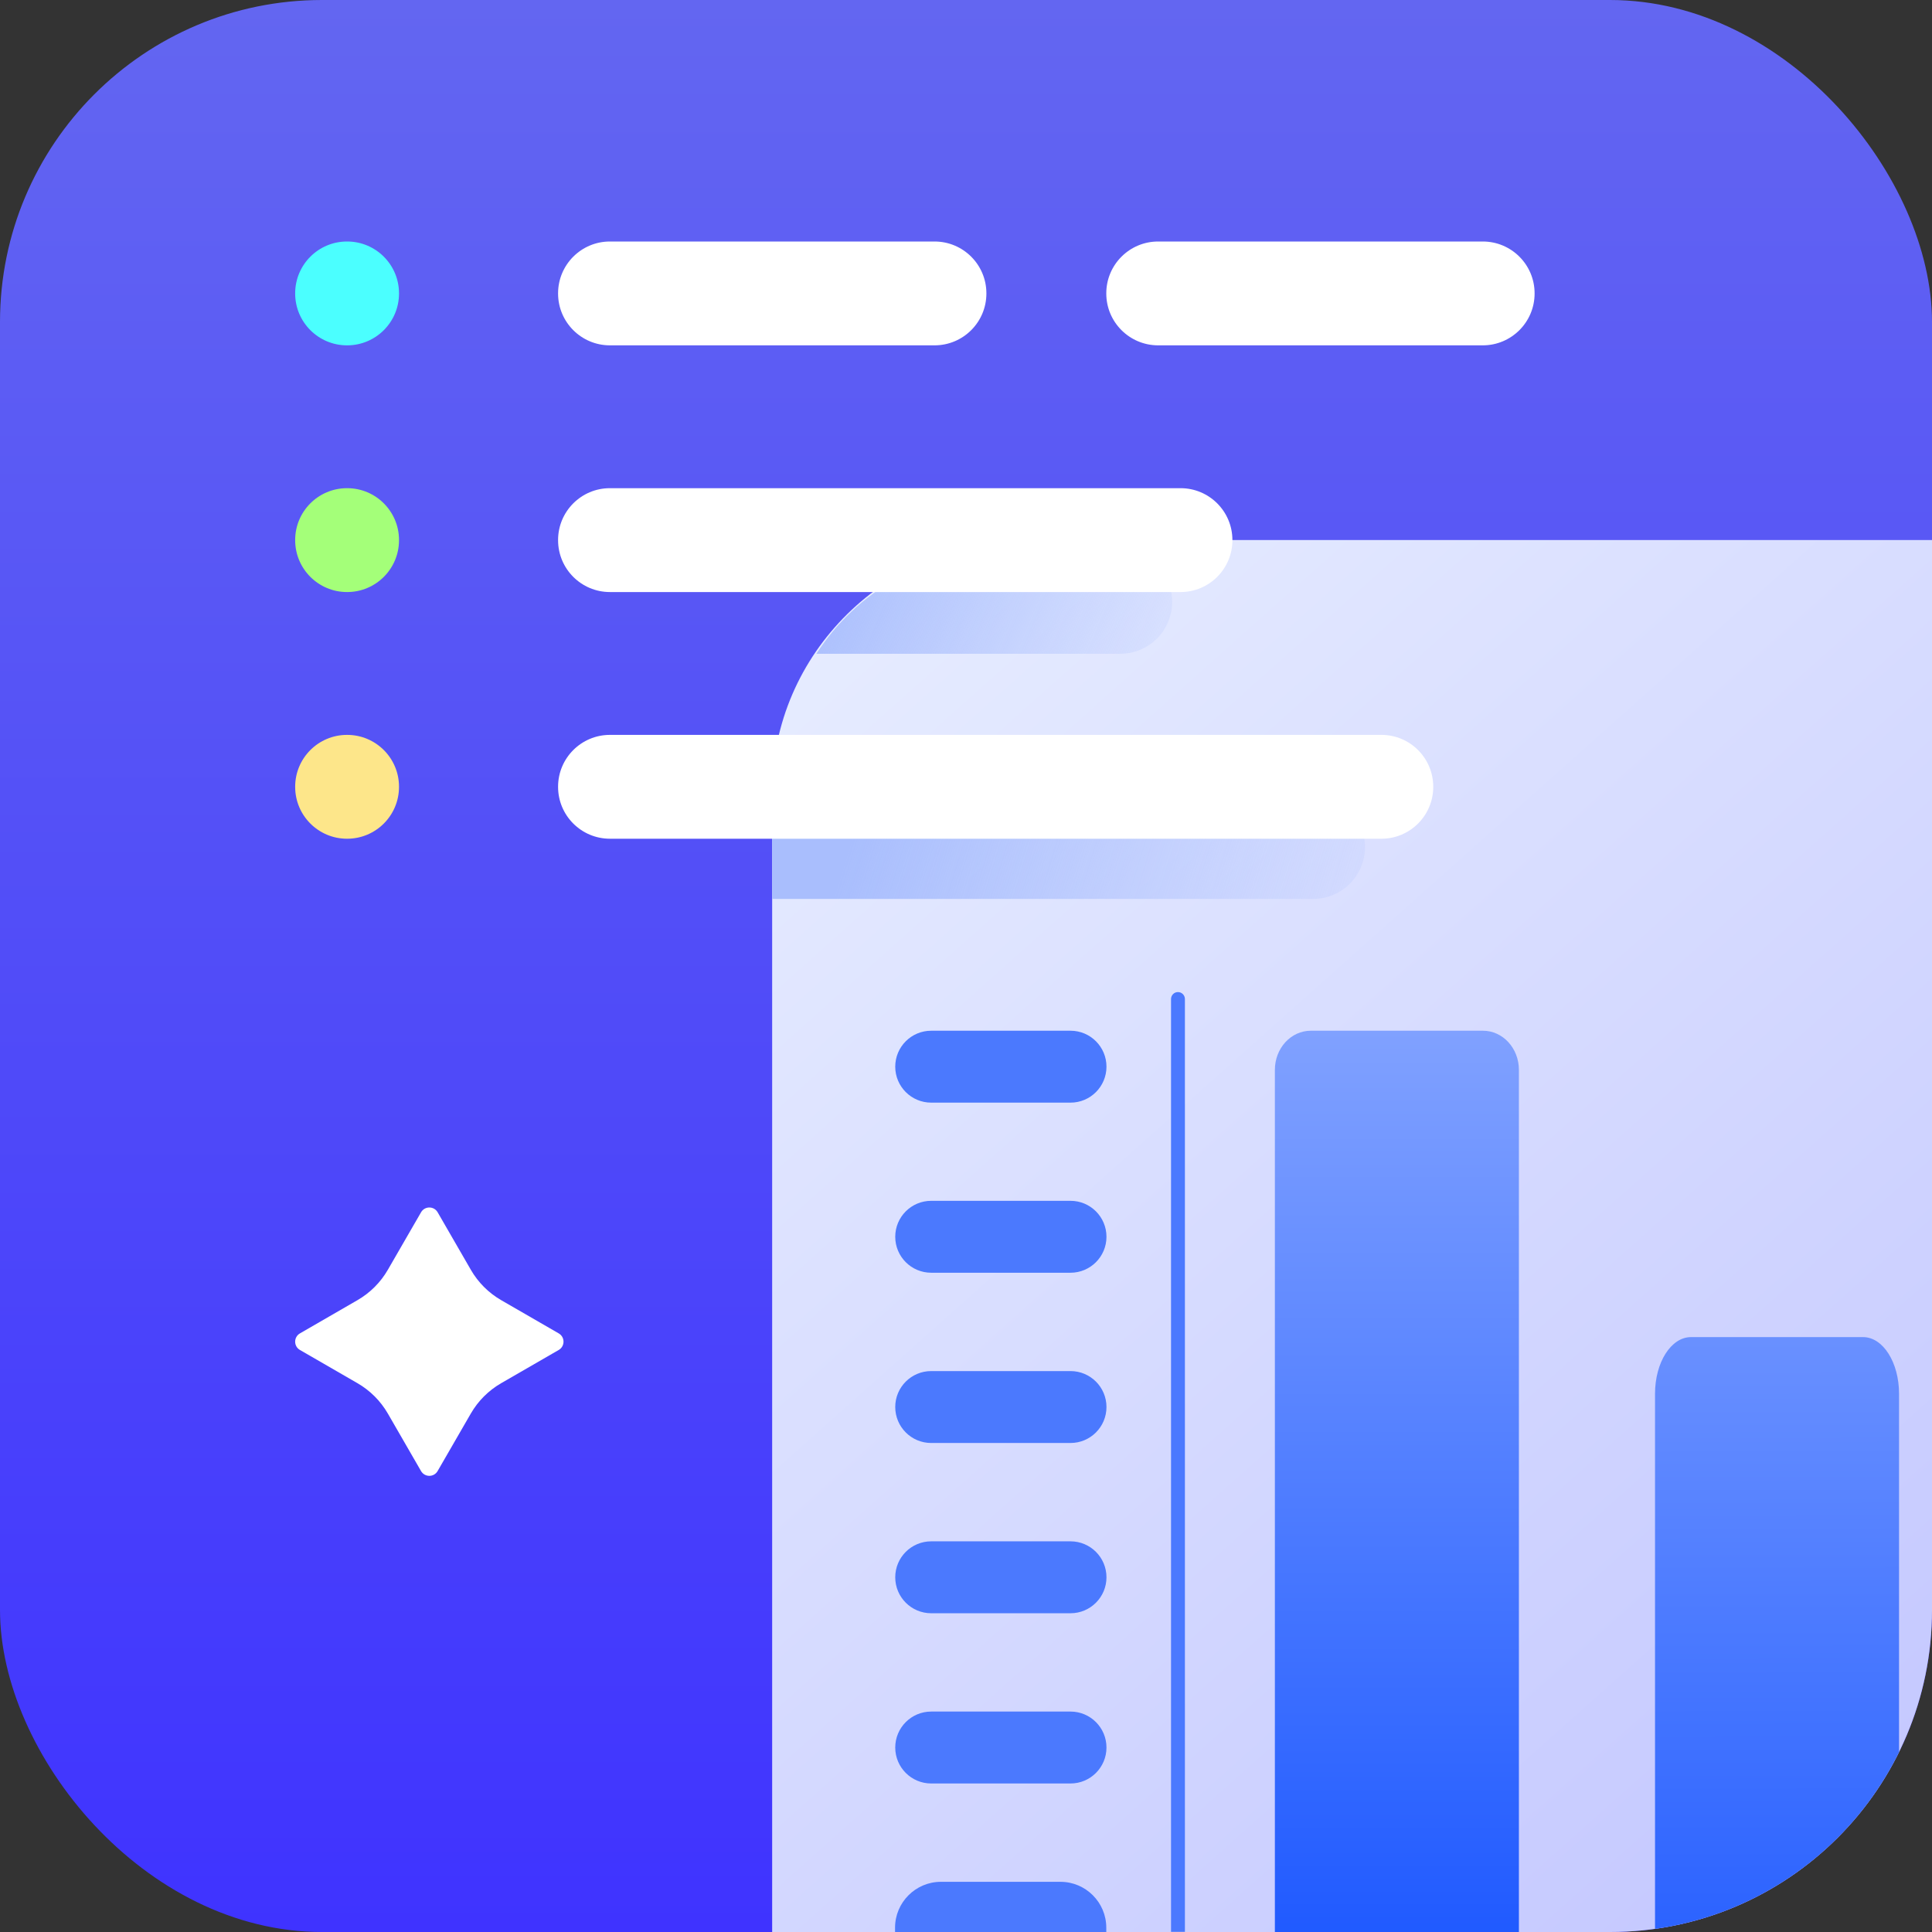 <svg width="72" height="72" viewBox="0 0 72 72" fill="none" xmlns="http://www.w3.org/2000/svg">
<rect x="0" y="0" width="72" height="72" fill="#333333" stroke="none"/>
<g clip-path="url(#clip0_170_163)">
<rect width="72" height="72" rx="12" fill="url(#paint0_linear_170_163)"/>
<path fill-rule="evenodd" clip-rule="evenodd" d="M82 20.125H38.335C33.057 20.125 28.776 24.347 28.776 29.535V78H50.488C54.627 78 58.724 77.197 62.546 75.638C66.368 74.079 69.842 71.794 72.769 68.913C75.696 66.032 78.016 62.612 79.6 58.85C81.184 55.088 82 51.054 82 46.98V20.125Z" fill="url(#paint1_linear_170_163)"/>
<path d="M34.827 9H22.73C21.663 9 20.798 9.865 20.798 10.932V10.938C20.798 12.005 21.663 12.87 22.73 12.87H34.827C35.895 12.87 36.76 12.005 36.76 10.938V10.932C36.76 9.865 35.895 9 34.827 9Z" fill="white"/>
<path d="M12.938 9H12.932C11.865 9 11 9.865 11 10.932V10.938C11 12.005 11.865 12.87 12.932 12.87H12.938C14.005 12.87 14.87 12.005 14.87 10.938V10.932C14.87 9.865 14.005 9 12.938 9Z" fill="#4BFFFF"/>
<path d="M12.938 18.193H12.932C11.865 18.193 11 19.058 11 20.125V20.132C11 21.199 11.865 22.064 12.932 22.064H12.938C14.005 22.064 14.87 21.199 14.87 20.132V20.125C14.87 19.058 14.005 18.193 12.938 18.193Z" fill="#A4FF79"/>
<path d="M12.938 27.387H12.932C11.865 27.387 11 28.252 11 29.319V29.325C11 30.392 11.865 31.257 12.932 31.257H12.938C14.005 31.257 14.87 30.392 14.87 29.325V29.319C14.87 28.252 14.005 27.387 12.938 27.387Z" fill="#FDE68A"/>
<path d="M55.258 9H43.161C42.094 9 41.228 9.865 41.228 10.932V10.938C41.228 12.005 42.094 12.87 43.161 12.87H55.258C56.325 12.87 57.19 12.005 57.19 10.938V10.932C57.19 9.865 56.325 9 55.258 9Z" fill="white"/>
<path d="M44.158 71.994V37.231C44.158 37.088 44.042 36.972 43.899 36.972C43.756 36.972 43.641 37.088 43.641 37.231V71.994H44.158Z" fill="#4B79FE"/>
<path d="M35.064 70.13H39.521C40.462 70.13 41.228 70.897 41.228 71.838V72H33.356V71.838C33.356 70.897 34.123 70.13 35.064 70.13Z" fill="#4B79FE"/>
<path d="M39.895 63.785H34.703C33.963 63.785 33.363 64.385 33.363 65.125C33.363 65.865 33.963 66.465 34.703 66.465H39.895C40.635 66.465 41.235 65.865 41.235 65.125C41.235 64.385 40.635 63.785 39.895 63.785Z" fill="#4B79FE"/>
<path d="M39.895 57.441H34.703C33.963 57.441 33.363 58.04 33.363 58.781C33.363 59.521 33.963 60.121 34.703 60.121H39.895C40.635 60.121 41.235 59.521 41.235 58.781C41.235 58.04 40.635 57.441 39.895 57.441Z" fill="#4B79FE"/>
<path d="M39.895 51.096H34.703C33.963 51.096 33.363 51.695 33.363 52.435C33.363 53.176 33.963 53.776 34.703 53.776H39.895C40.635 53.776 41.235 53.176 41.235 52.435C41.235 51.695 40.635 51.096 39.895 51.096Z" fill="#4B79FE"/>
<path d="M39.895 44.751H34.703C33.963 44.751 33.363 45.351 33.363 46.091C33.363 46.831 33.963 47.431 34.703 47.431H39.895C40.635 47.431 41.235 46.831 41.235 46.091C41.235 45.351 40.635 44.751 39.895 44.751Z" fill="#4B79FE"/>
<path d="M39.895 38.412H34.703C33.963 38.412 33.363 39.012 33.363 39.752C33.363 40.492 33.963 41.092 34.703 41.092H39.895C40.635 41.092 41.235 40.492 41.235 39.752C41.235 39.012 40.635 38.412 39.895 38.412Z" fill="#4B79FE"/>
<path fill-rule="evenodd" clip-rule="evenodd" d="M56.605 73.486V39.872C56.605 39.064 56.006 38.412 55.264 38.412H48.851C48.109 38.412 47.511 39.064 47.511 39.872V75H47.929C50.881 75 53.809 74.487 56.605 73.486Z" fill="url(#paint2_linear_170_163)"/>
<path fill-rule="evenodd" clip-rule="evenodd" d="M70.772 65.898V51.941C70.772 50.773 70.173 49.83 69.431 49.83H63.018C62.276 49.83 61.678 50.773 61.678 51.941V79C63.835 77.067 65.822 74.683 67.585 71.907C68.762 70.053 69.828 68.041 70.772 65.898Z" fill="url(#paint3_linear_170_163)"/>
<path d="M30.42 24.364H41.751C42.817 24.364 43.683 23.498 43.683 22.432C43.683 21.366 42.817 20.5 41.751 20.5H37.5C34.527 20.5 31.916 22.046 30.42 24.37V24.364Z" fill="url(#paint4_linear_170_163)"/>
<path d="M48.938 29.63H28.776V33.5H48.938C50.004 33.5 50.87 32.634 50.87 31.568C50.87 30.502 50.004 29.636 48.938 29.636V29.63Z" fill="url(#paint5_linear_170_163)"/>
<path d="M43.996 18.193H22.73C21.663 18.193 20.798 19.058 20.798 20.125V20.132C20.798 21.199 21.663 22.064 22.73 22.064H43.996C45.063 22.064 45.928 21.199 45.928 20.132V20.125C45.928 19.058 45.063 18.193 43.996 18.193Z" fill="white"/>
<path d="M51.481 27.387H22.73C21.663 27.387 20.798 28.252 20.798 29.319V29.325C20.798 30.392 21.663 31.257 22.73 31.257H51.481C52.548 31.257 53.413 30.392 53.413 29.325V29.319C53.413 28.252 52.548 27.387 51.481 27.387Z" fill="white"/>
<path d="M20.821 50.31C21.06 50.172 21.06 49.828 20.821 49.691L18.679 48.454C18.209 48.183 17.818 47.792 17.547 47.322L16.31 45.179C16.172 44.94 15.828 44.94 15.691 45.179L14.454 47.321C14.183 47.791 13.792 48.182 13.322 48.453L11.179 49.691C10.94 49.829 10.94 50.173 11.179 50.31L13.321 51.547C13.791 51.818 14.182 52.209 14.454 52.679L15.69 54.821C15.828 55.06 16.172 55.06 16.309 54.821L17.546 52.679C17.817 52.209 18.208 51.818 18.678 51.547L20.821 50.31Z" fill="white"/>
</g>
<defs>
<linearGradient id="paint0_linear_170_163" x1="36" y1="0" x2="36" y2="72" gradientUnits="userSpaceOnUse">
<stop stop-color="#6366F1"/>
<stop offset="1" stop-color="#3F33FF"/>
</linearGradient>
<linearGradient id="paint1_linear_170_163" x1="81.866" y1="77.868" x2="29.757" y2="19.431" gradientUnits="userSpaceOnUse">
<stop stop-color="#BCBFFF"/>
<stop offset="1" stop-color="#E8EEFF"/>
</linearGradient>
<linearGradient id="paint2_linear_170_163" x1="52.058" y1="38.412" x2="52.058" y2="75" gradientUnits="userSpaceOnUse">
<stop stop-color="#80A1FF"/>
<stop offset="1" stop-color="#1854FF"/>
</linearGradient>
<linearGradient id="paint3_linear_170_163" x1="66.194" y1="41.73" x2="66.271" y2="79" gradientUnits="userSpaceOnUse">
<stop stop-color="#80A1FF"/>
<stop offset="1" stop-color="#1854FF"/>
</linearGradient>
<linearGradient id="paint4_linear_170_163" x1="30.959" y1="20.236" x2="45.235" y2="26.159" gradientUnits="userSpaceOnUse">
<stop stop-color="#A9BEFD"/>
<stop offset="1" stop-color="#A9BEFD" stop-opacity="0"/>
</linearGradient>
<linearGradient id="paint5_linear_170_163" x1="32.326" y1="29.348" x2="53.588" y2="35.879" gradientUnits="userSpaceOnUse">
<stop stop-color="#A9BEFD"/>
<stop offset="1" stop-color="#A9BEFD" stop-opacity="0"/>
</linearGradient>
<clipPath id="clip0_170_163">
<rect width="72" height="72" rx="12" fill="white"/>
</clipPath>
</defs>
</svg>
